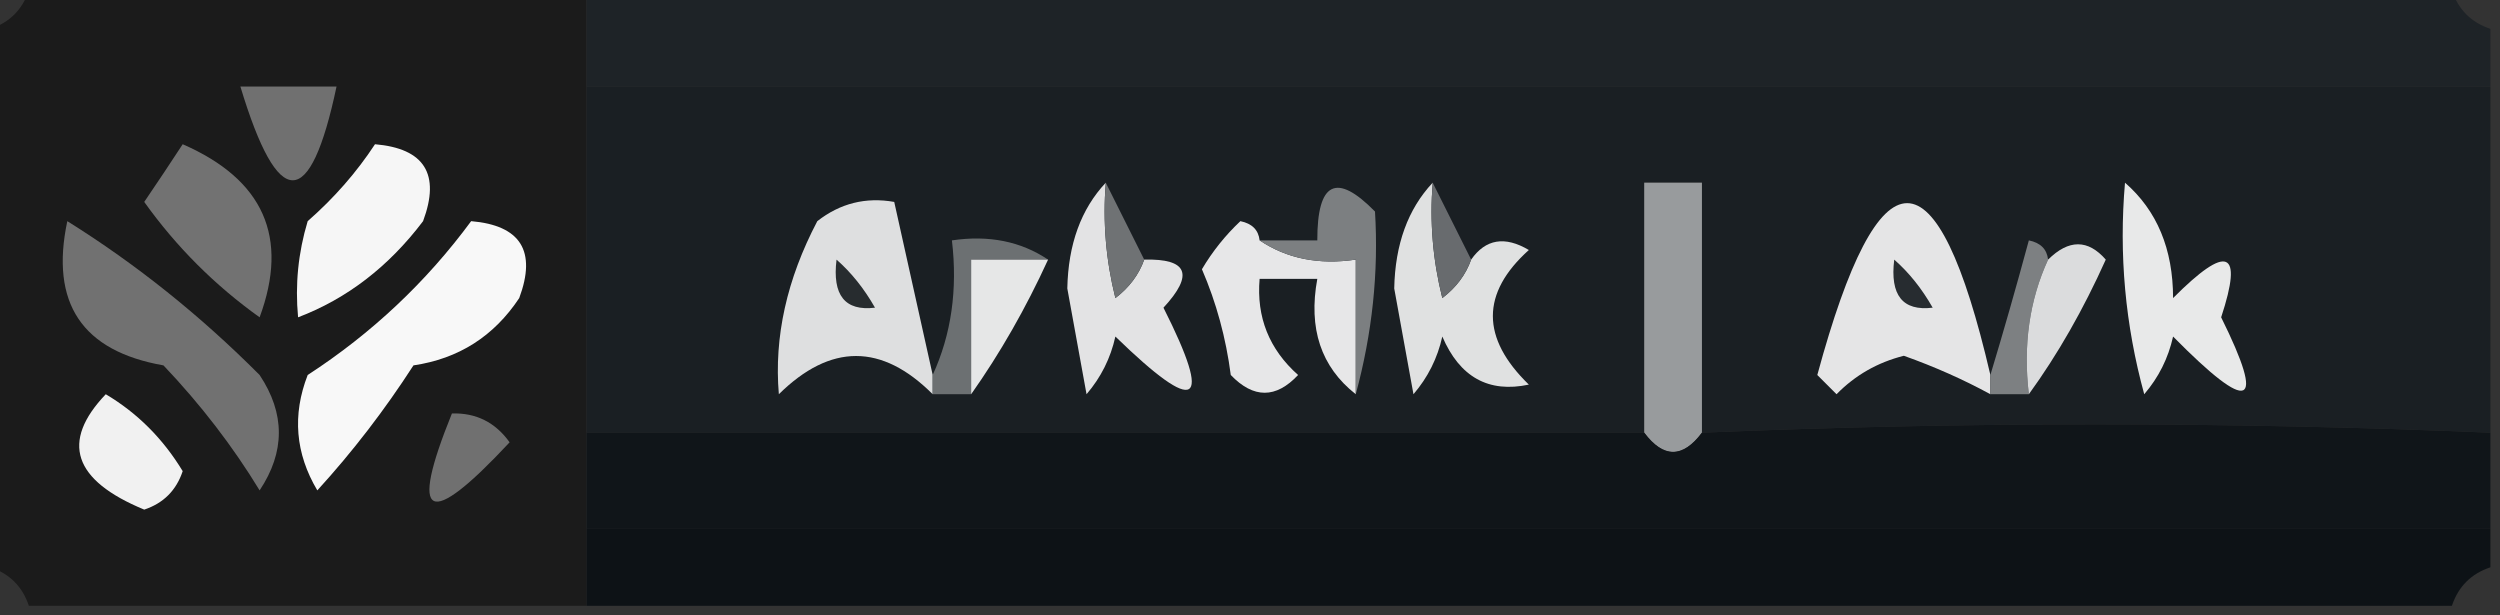<?xml version="1.0" encoding="UTF-8"?>
<!DOCTYPE svg PUBLIC "-//W3C//DTD SVG 1.1//EN" "http://www.w3.org/Graphics/SVG/1.1/DTD/svg11.dtd">
<svg xmlns="http://www.w3.org/2000/svg" version="1.1" width="130px" height="32px" style="shape-rendering:geometricPrecision; text-rendering:geometricPrecision; image-rendering:optimizeQuality; fill-rule:evenodd; clip-rule:evenodd" xmlns:xlink="http://www.w3.org/1999/xlink">
<rect width="100%" height="100%" fill="#333333" stroke="none"/>
<g><path style="opacity:1" fill="#1b1b1b" d="M 1.5,-0.5 C 11.167,-0.5 20.833,-0.5 30.5,-0.5C 30.5,1.167 30.5,2.833 30.5,4.5C 30.5,10.5 30.5,16.5 30.5,22.5C 30.5,24.167 30.5,25.833 30.5,27.5C 30.5,28.833 30.5,30.167 30.5,31.5C 20.833,31.5 11.167,31.5 1.5,31.5C 1.167,30.5 0.5,29.833 -0.5,29.5C -0.5,20.167 -0.5,10.833 -0.5,1.5C 0.5,1.167 1.167,0.5 1.5,-0.5 Z"/></g>
<g><path style="opacity:0.998" fill="#1e2327" d="M 30.5,-0.5 C 62.833,-0.5 95.167,-0.5 127.5,-0.5C 127.833,0.5 128.5,1.167 129.5,1.5C 129.5,2.5 129.5,3.5 129.5,4.5C 96.5,4.5 63.5,4.5 30.5,4.5C 30.5,2.833 30.5,1.167 30.5,-0.5 Z"/></g>
<g><path style="opacity:1" fill="#707070" d="M 12.5,4.5 C 14.167,4.5 15.833,4.5 17.5,4.5C 16.128,10.999 14.462,10.999 12.5,4.5 Z"/></g>
<g><path style="opacity:1" fill="#1a1f23" d="M 30.5,4.5 C 63.5,4.5 96.5,4.5 129.5,4.5C 129.5,10.5 129.5,16.5 129.5,22.5C 115.802,21.921 102.135,21.921 88.5,22.5C 88.5,18.167 88.5,13.833 88.5,9.5C 87.5,9.5 86.5,9.5 85.5,9.5C 85.5,13.833 85.5,18.167 85.5,22.5C 67.167,22.5 48.833,22.5 30.5,22.5C 30.5,16.5 30.5,10.5 30.5,4.5 Z"/></g>
<g><path style="opacity:1" fill="#f6f6f6" d="M 19.5,7.5 C 22.076,7.722 22.91,9.055 22,11.5C 20.21,13.866 18.044,15.532 15.5,16.5C 15.34,14.801 15.507,13.134 16,11.5C 17.376,10.295 18.542,8.962 19.5,7.5 Z"/></g>
<g><path style="opacity:1" fill="#727272" d="M 9.5,7.5 C 13.707,9.336 15.04,12.336 13.5,16.5C 11.167,14.833 9.167,12.833 7.5,10.5C 8.193,9.482 8.859,8.482 9.5,7.5 Z"/></g>
<g><path style="opacity:1" fill="#e3e3e4" d="M 57.5,9.5 C 57.338,11.527 57.505,13.527 58,15.5C 58.717,14.956 59.217,14.289 59.5,13.5C 61.764,13.441 62.098,14.274 60.5,16C 63.095,21.143 62.262,21.643 58,17.5C 57.751,18.624 57.251,19.624 56.5,20.5C 56.167,18.667 55.833,16.833 55.5,15C 55.547,12.705 56.213,10.871 57.5,9.5 Z"/></g>
<g><path style="opacity:1" fill="#e0e1e1" d="M 74.5,9.5 C 74.338,11.527 74.504,13.527 75,15.5C 75.717,14.956 76.217,14.289 76.5,13.5C 77.251,12.427 78.251,12.26 79.5,13C 77.006,15.244 77.006,17.577 79.5,20C 77.406,20.445 75.906,19.612 75,17.5C 74.751,18.624 74.251,19.624 73.5,20.5C 73.167,18.667 72.833,16.833 72.5,15C 72.546,12.705 73.213,10.871 74.5,9.5 Z"/></g>
<g><path style="opacity:1" fill="#e8e9e9" d="M 110.5,9.5 C 112.164,10.949 112.998,12.949 113,15.5C 115.825,12.662 116.658,12.996 115.5,16.5C 117.845,21.231 117.011,21.564 113,17.5C 112.751,18.624 112.251,19.624 111.5,20.5C 110.511,16.893 110.177,13.226 110.5,9.5 Z"/></g>
<g><path style="opacity:1" fill="#dedfe0" d="M 48.5,19.5 C 48.5,19.833 48.5,20.167 48.5,20.5C 45.853,17.85 43.187,17.85 40.5,20.5C 40.247,17.521 40.913,14.521 42.5,11.5C 43.689,10.571 45.022,10.238 46.5,10.5C 47.167,13.5 47.833,16.5 48.5,19.5 Z"/></g>
<g><path style="opacity:1" fill="#e5e5e6" d="M 103.5,19.5 C 103.5,19.833 103.5,20.167 103.5,20.5C 102.107,19.74 100.607,19.073 99,18.5C 97.635,18.844 96.468,19.511 95.5,20.5C 95.167,20.167 94.833,19.833 94.5,19.5C 97.73,7.585 100.73,7.585 103.5,19.5 Z"/></g>
<g><path style="opacity:1" fill="#717171" d="M 3.5,11.5 C 7.084,13.739 10.417,16.406 13.5,19.5C 14.833,21.5 14.833,23.5 13.5,25.5C 12.102,23.203 10.436,21.037 8.5,19C 4.264,18.257 2.597,15.757 3.5,11.5 Z"/></g>
<g><path style="opacity:1" fill="#f8f8f8" d="M 24.5,11.5 C 27.076,11.722 27.91,13.055 27,15.5C 25.681,17.488 23.848,18.654 21.5,19C 19.994,21.333 18.327,23.5 16.5,25.5C 15.359,23.579 15.192,21.579 16,19.5C 19.333,17.333 22.166,14.666 24.5,11.5 Z"/></g>
<g><path style="opacity:1" fill="#e7e7e8" d="M 65.5,12.5 C 66.919,13.451 68.585,13.784 70.5,13.5C 70.5,15.833 70.5,18.167 70.5,20.5C 68.692,19.082 68.025,17.082 68.5,14.5C 67.5,14.5 66.5,14.5 65.5,14.5C 65.329,16.492 65.995,18.159 67.5,19.5C 66.349,20.731 65.183,20.731 64,19.5C 63.749,17.567 63.249,15.734 62.5,14C 63.047,13.075 63.713,12.242 64.5,11.5C 65.107,11.624 65.44,11.957 65.5,12.5 Z"/></g>
<g><path style="opacity:1" fill="#6f7274" d="M 57.5,9.5 C 58.167,10.833 58.833,12.167 59.5,13.5C 59.217,14.289 58.717,14.956 58,15.5C 57.505,13.527 57.338,11.527 57.5,9.5 Z"/></g>
<g><path style="opacity:1" fill="#686b6e" d="M 74.5,9.5 C 75.167,10.833 75.833,12.167 76.5,13.5C 76.217,14.289 75.717,14.956 75,15.5C 74.504,13.527 74.338,11.527 74.5,9.5 Z"/></g>
<g><path style="opacity:1" fill="#6c7072" d="M 54.5,13.5 C 53.167,13.5 51.833,13.5 50.5,13.5C 50.5,15.833 50.5,18.167 50.5,20.5C 49.833,20.5 49.167,20.5 48.5,20.5C 48.5,20.167 48.5,19.833 48.5,19.5C 49.468,17.393 49.802,15.059 49.5,12.5C 51.415,12.216 53.081,12.549 54.5,13.5 Z"/></g>
<g><path style="opacity:1" fill="#e6e7e7" d="M 54.5,13.5 C 53.34,16.033 52.007,18.367 50.5,20.5C 50.5,18.167 50.5,15.833 50.5,13.5C 51.833,13.5 53.167,13.5 54.5,13.5 Z"/></g>
<g><path style="opacity:1" fill="#7d8082" d="M 106.5,13.5 C 105.532,15.607 105.198,17.941 105.5,20.5C 104.833,20.5 104.167,20.5 103.5,20.5C 103.5,20.167 103.5,19.833 103.5,19.5C 104.165,17.302 104.832,14.969 105.5,12.5C 106.107,12.624 106.44,12.957 106.5,13.5 Z"/></g>
<g><path style="opacity:1" fill="#dbdcdd" d="M 105.5,20.5 C 105.198,17.941 105.532,15.607 106.5,13.5C 107.575,12.438 108.575,12.438 109.5,13.5C 108.33,16.105 106.997,18.438 105.5,20.5 Z"/></g>
<g><path style="opacity:1" fill="#272c2f" d="M 43.5,13.5 C 44.267,14.172 44.934,15.005 45.5,16C 43.939,16.188 43.272,15.355 43.5,13.5 Z"/></g>
<g><path style="opacity:1" fill="#272c30" d="M 98.5,13.5 C 99.267,14.172 99.934,15.005 100.5,16C 98.939,16.188 98.272,15.355 98.5,13.5 Z"/></g>
<g><path style="opacity:1" fill="#7c7f81" d="M 70.5,20.5 C 70.5,18.167 70.5,15.833 70.5,13.5C 68.585,13.784 66.919,13.451 65.5,12.5C 66.5,12.5 67.5,12.5 68.5,12.5C 68.494,9.452 69.494,8.952 71.5,11C 71.693,14.157 71.359,17.324 70.5,20.5 Z"/></g>
<g><path style="opacity:1" fill="#989b9d" d="M 88.5,22.5 C 87.5,23.833 86.5,23.833 85.5,22.5C 85.5,18.167 85.5,13.833 85.5,9.5C 86.5,9.5 87.5,9.5 88.5,9.5C 88.5,13.833 88.5,18.167 88.5,22.5 Z"/></g>
<g><path style="opacity:1" fill="#f1f1f1" d="M 5.5,20.5 C 7.145,21.479 8.479,22.812 9.5,24.5C 9.167,25.5 8.5,26.167 7.5,26.5C 3.805,24.975 3.139,22.975 5.5,20.5 Z"/></g>
<g><path style="opacity:1" fill="#707070" d="M 23.5,21.5 C 24.756,21.461 25.756,21.961 26.5,23C 22.246,27.564 21.246,27.064 23.5,21.5 Z"/></g>
<g><path style="opacity:1" fill="#101519" d="M 129.5,22.5 C 129.5,24.167 129.5,25.833 129.5,27.5C 96.5,27.5 63.5,27.5 30.5,27.5C 30.5,25.833 30.5,24.167 30.5,22.5C 48.833,22.5 67.167,22.5 85.5,22.5C 86.5,23.833 87.5,23.833 88.5,22.5C 102.135,21.921 115.802,21.921 129.5,22.5 Z"/></g>
<g><path style="opacity:0.993" fill="#0e1317" d="M 30.5,27.5 C 63.5,27.5 96.5,27.5 129.5,27.5C 129.5,28.167 129.5,28.833 129.5,29.5C 128.5,29.833 127.833,30.5 127.5,31.5C 95.167,31.5 62.833,31.5 30.5,31.5C 30.5,30.167 30.5,28.833 30.5,27.5 Z"/></g>
</svg>
